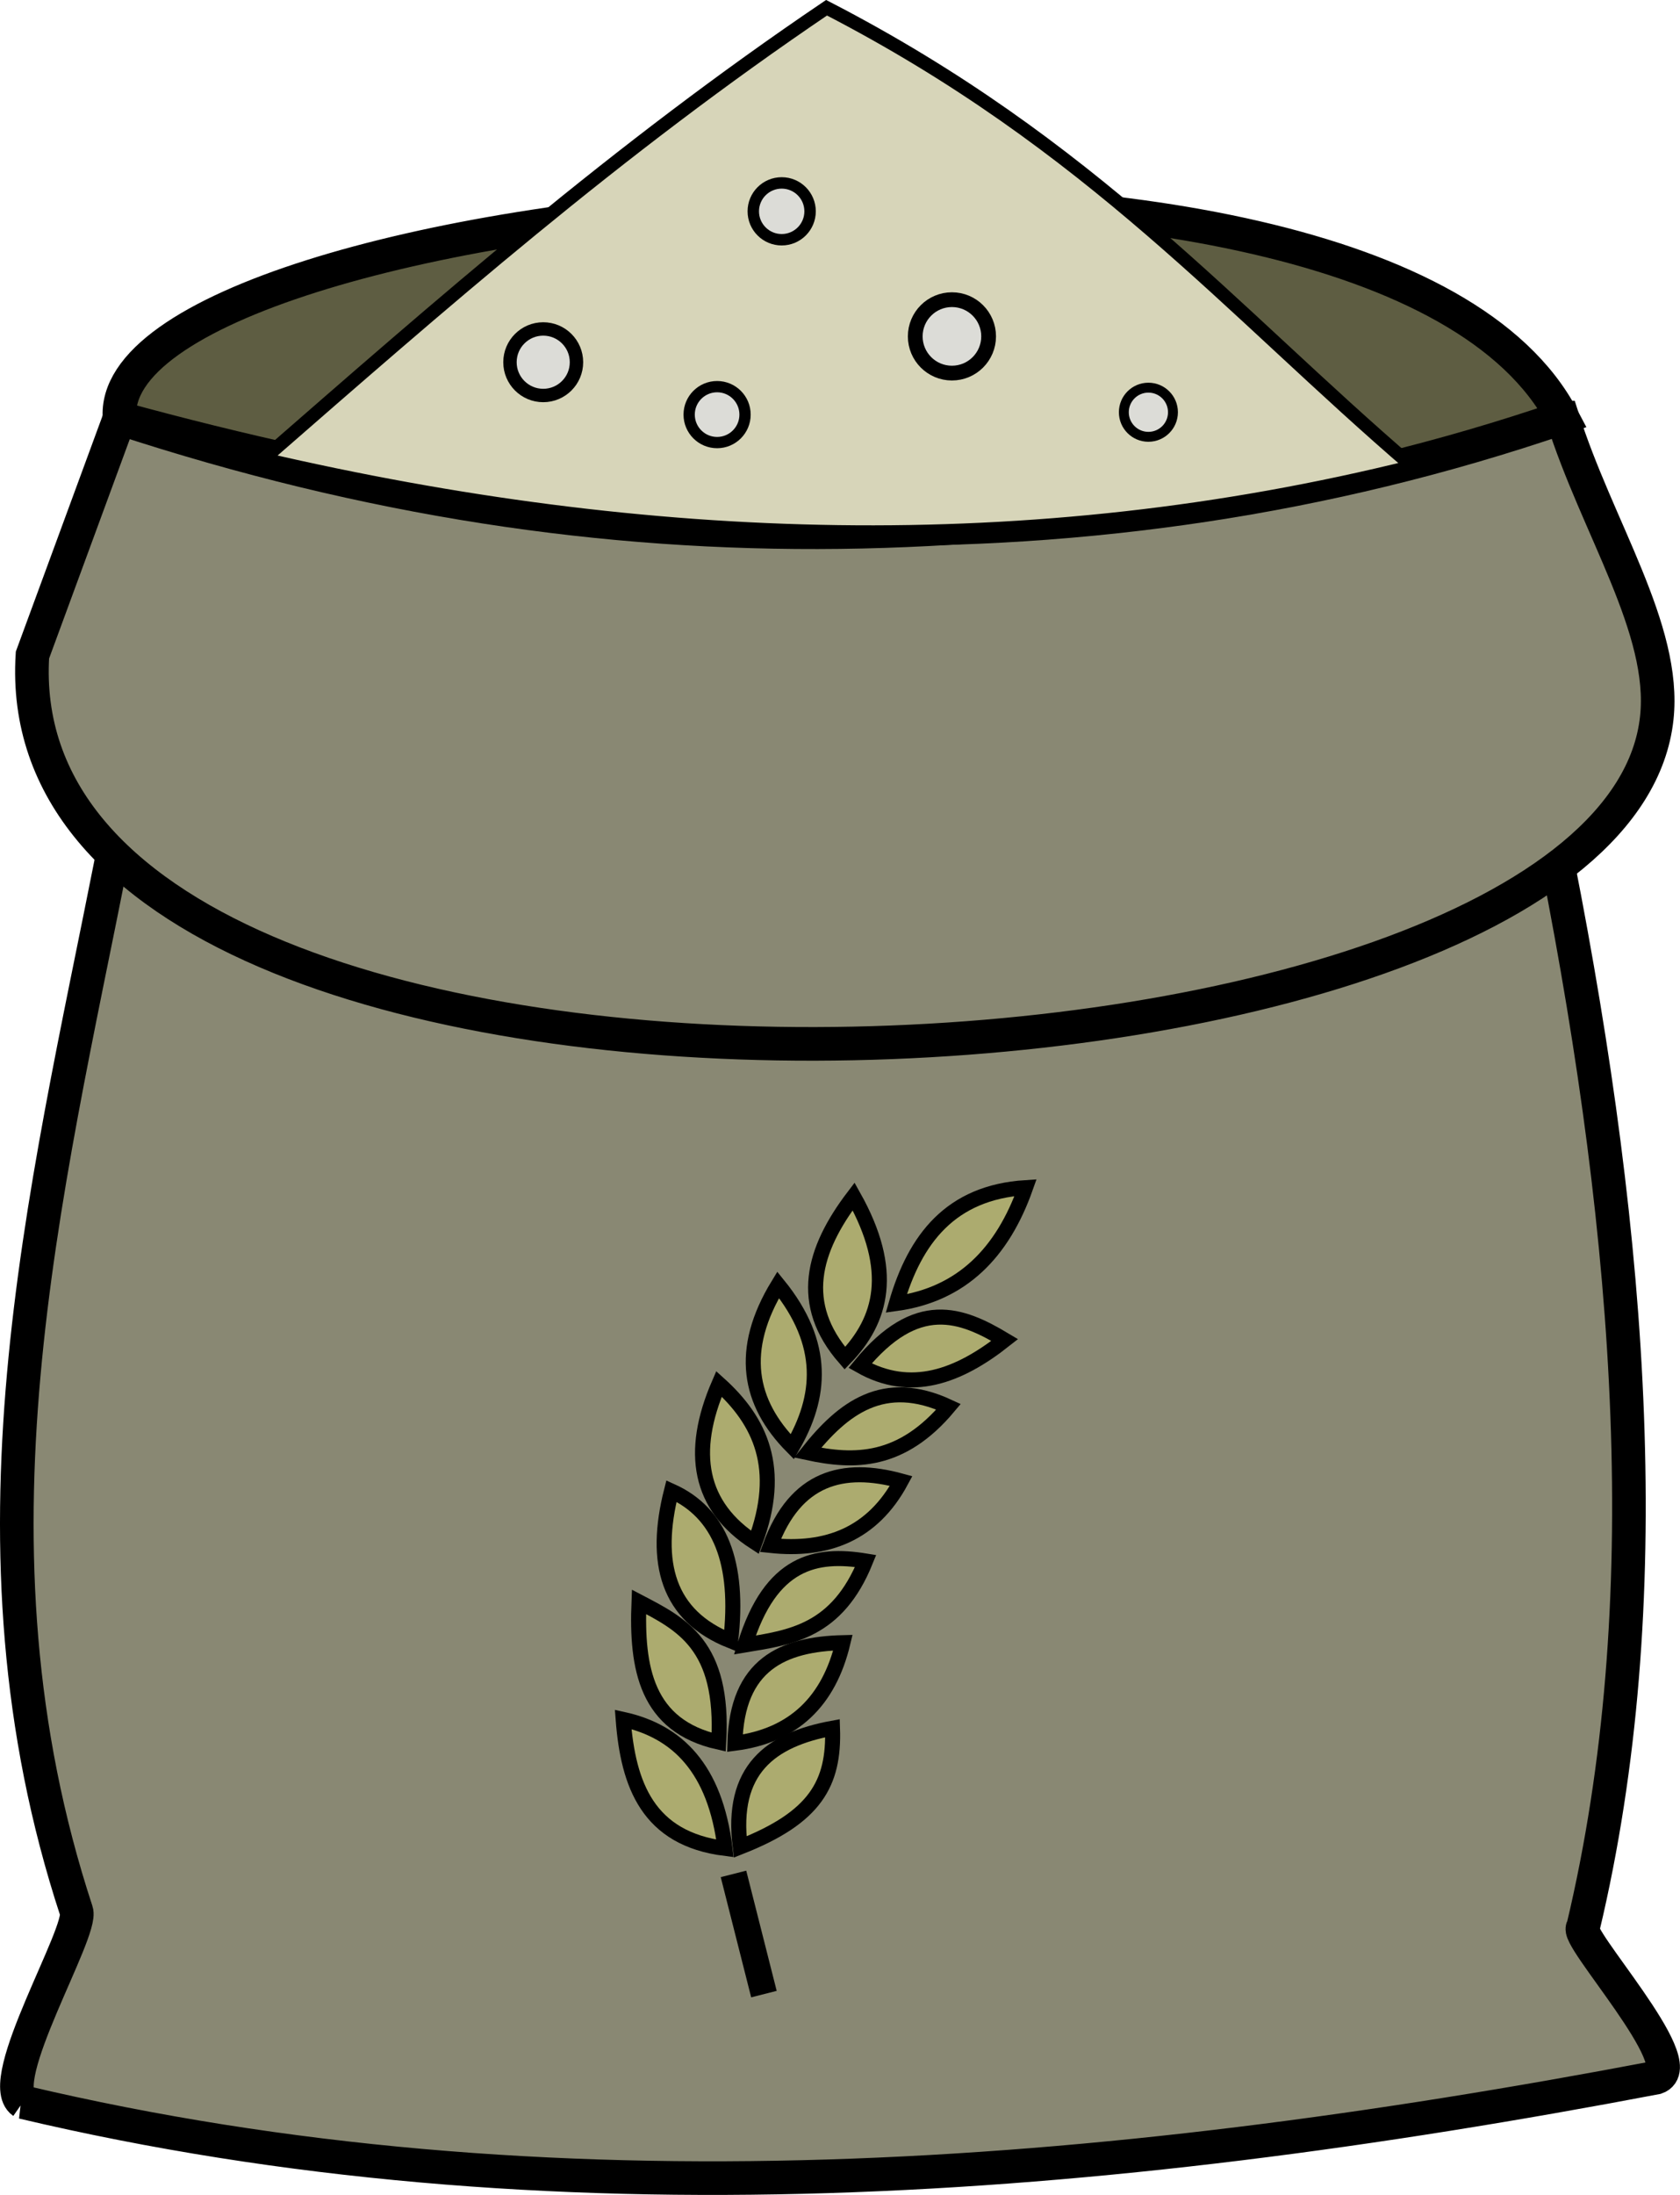 <?xml version="1.0" encoding="UTF-8" standalone="no"?>
<svg
   xmlns:dc="http://purl.org/dc/elements/1.1/"
   xmlns:cc="http://creativecommons.org/ns#"
   xmlns:rdf="http://www.w3.org/1999/02/22-rdf-syntax-ns#"
   xmlns:svg="http://www.w3.org/2000/svg"
   xmlns="http://www.w3.org/2000/svg"
   xmlns:sodipodi="http://sodipodi.sourceforge.net/DTD/sodipodi-0.dtd"
   xmlns:inkscape="http://www.inkscape.org/namespaces/inkscape"
   width="33.246mm"
   height="43.406mm"
   viewBox="0 0 33.246 43.406"
   version="1.1"
   id="svg29340"
   inkscape:version="1.0.2 (e86c870879, 2021-01-15, custom)"
   sodipodi:docname="double-zero-flour.svg">
  <defs
     id="defs29334" />
  <sodipodi:namedview
     id="base"
     pagecolor="#ffffff"
     bordercolor="#666666"
     borderopacity="1.0"
     inkscape:pageopacity="0.0"
     inkscape:pageshadow="2"
     inkscape:zoom="0.35"
     inkscape:cx="259.97019"
     inkscape:cy="190.59763"
     inkscape:document-units="mm"
     inkscape:current-layer="layer1"
     inkscape:document-rotation="0"
     showgrid="false"
     inkscape:window-width="902"
     inkscape:window-height="1021"
     inkscape:window-x="1004"
     inkscape:window-y="45"
     inkscape:window-maximized="0" />
  <g
     inkscape:label="Layer 1"
     inkscape:groupmode="layer"
     id="layer1"
     transform="translate(-37.05,-97.738)">
    <g
       id="g23727"
       inkscape:label="DoubleZeroFlour"
       transform="translate(-111.93,-28.156)">
      <g
         id="g23785">
        <path
           style="fill:#898873;fill-opacity:1;stroke:#000000;stroke-width:0.665;stroke-linecap:butt;stroke-linejoin:miter;stroke-miterlimit:4;stroke-dasharray:none;stroke-opacity:1"
           d="m 149.433,167.464 c 10.414,2.46 21.283,1.612 32.324,-0.486 0.719,-0.248 -1.668,-2.832 -1.449,-2.97 1.526,-6.405 0.969,-13.561 -0.501,-21.047 l -28.595,-0.173 c -1.355,6.844 -3.105,13.645 -0.72,20.898 0.143,0.396 -1.646,3.369 -1.059,3.778 z"
           id="path23724"
           sodipodi:nodetypes="ccccccc" />
        <path
           style="font-variation-settings:normal;opacity:1;vector-effect:none;fill:#898873;fill-opacity:1;stroke:#000000;stroke-width:0.665;stroke-linecap:butt;stroke-linejoin:miter;stroke-miterlimit:4;stroke-dasharray:none;stroke-dashoffset:0;stroke-opacity:1;stop-color:#000000;stop-opacity:1"
           d="m 179.898,134.152 c -9.905,2.796 -18.701,3.237 -28.552,0.012 l -1.724,4.684 c -0.668,10.736 31.258,9.351 32.144,1.248 0.193,-1.766 -1.181,-3.766 -1.867,-5.944 z"
           id="path23729"
           sodipodi:nodetypes="cccscc" />
        <path
           style="font-variation-settings:normal;opacity:1;vector-effect:none;fill:#5e5d42;fill-opacity:1;stroke:#000000;stroke-width:0.665;stroke-linecap:butt;stroke-linejoin:miter;stroke-miterlimit:4;stroke-dasharray:none;stroke-dashoffset:0;stroke-opacity:1;stop-color:#000000;stop-opacity:1"
           d="m 179.898,134.152 c -3.686,-7.003 -28.895,-4.305 -28.552,0.012 9.585,2.627 19.118,3.213 28.552,-0.012 z"
           id="path23731"
           sodipodi:nodetypes="ccc" />
      </g>
      <path
         style="fill:#d7d5b9;fill-opacity:1;stroke:#000000;stroke-width:0.265px;stroke-linecap:butt;stroke-linejoin:miter;stroke-opacity:1"
         d="m 154.191,134.972 c 3.501,-3.05 6.978,-6.108 11.146,-8.925 5.26,2.714 7.995,5.988 11.595,9.071 -7.58,1.884 -15.161,1.611 -22.741,-0.145 z"
         id="path23733"
         sodipodi:nodetypes="cccc" />
      <g
         id="g23863"
         transform="matrix(0.447,0,0,0.447,92.162,88.539)">
        <g
           id="g23691-4"
           transform="translate(-5.132,61.135)">
          <path
             style="font-variation-settings:normal;opacity:1;vector-effect:none;fill:#acab6f;fill-opacity:1;stroke:#000000;stroke-width:0.665;stroke-linecap:butt;stroke-linejoin:miter;stroke-miterlimit:4;stroke-dasharray:none;stroke-dashoffset:0;stroke-opacity:1;stop-color:#000000;stop-opacity:1"
             d="m 164.339,104.206 c -3.413,-0.43 -4.288,-2.817 -4.509,-5.708 2.395,0.527 4.071,2.163 4.509,5.708 z"
             id="path23667-8"
             sodipodi:nodetypes="ccc" />
          <path
             style="font-variation-settings:normal;opacity:1;vector-effect:none;fill:#acab6f;fill-opacity:1;stroke:#000000;stroke-width:0.665;stroke-linecap:butt;stroke-linejoin:miter;stroke-miterlimit:4;stroke-dasharray:none;stroke-dashoffset:0;stroke-opacity:1;stop-color:#000000;stop-opacity:1"
             d="m 165.011,104.142 c -0.432,-3.413 1.336,-4.749 4.087,-5.254 0.085,2.451 -0.762,3.948 -4.087,5.254 z"
             id="path23669-8"
             sodipodi:nodetypes="ccc" />
          <path
             style="font-variation-settings:normal;opacity:1;vector-effect:none;fill:#acab6f;fill-opacity:1;stroke:#000000;stroke-width:0.665;stroke-linecap:butt;stroke-linejoin:miter;stroke-miterlimit:4;stroke-dasharray:none;stroke-dashoffset:0;stroke-opacity:1;stop-color:#000000;stop-opacity:1"
             d="m 164.06,99.505 c -3.212,-0.717 -3.648,-3.277 -3.53,-6.205 1.872,0.978 3.78,1.899 3.53,6.205 z"
             id="path23671-8"
             sodipodi:nodetypes="ccc" />
          <path
             style="font-variation-settings:normal;opacity:1;vector-effect:none;fill:#acab6f;fill-opacity:1;stroke:#000000;stroke-width:0.665;stroke-linecap:butt;stroke-linejoin:miter;stroke-miterlimit:4;stroke-dasharray:none;stroke-dashoffset:0;stroke-opacity:1;stop-color:#000000;stop-opacity:1"
             d="m 164.777,99.553 c 0.087,-3.496 2.127,-4.384 4.783,-4.45 -0.62,2.597 -2.185,4.114 -4.783,4.45 z"
             id="path23673-9"
             sodipodi:nodetypes="ccc" />
          <path
             style="font-variation-settings:normal;opacity:1;vector-effect:none;fill:#acab6f;fill-opacity:1;stroke:#000000;stroke-width:0.665;stroke-linecap:butt;stroke-linejoin:miter;stroke-miterlimit:4;stroke-dasharray:none;stroke-dashoffset:0;stroke-opacity:1;stop-color:#000000;stop-opacity:1"
             d="m 164.589,95.025 c -2.8,-1.115 -3.423,-3.467 -2.622,-6.629 2.14,0.964 3.029,3.159 2.622,6.629 z m 0.628,0.181 c 1.15,-3.712 3.157,-4.072 5.348,-3.716 -1.263,3.121 -3.316,3.38 -5.348,3.716 z"
             id="path23675-7"
             sodipodi:nodetypes="cccccc" />
          <path
             style="font-variation-settings:normal;opacity:1;vector-effect:none;fill:#acab6f;fill-opacity:1;stroke:#000000;stroke-width:0.665;stroke-linecap:butt;stroke-linejoin:miter;stroke-miterlimit:4;stroke-dasharray:none;stroke-dashoffset:0;stroke-opacity:1;stop-color:#000000;stop-opacity:1"
             d="m 165.665,90.669 c 1.232,-3.281 0.234,-5.37 -1.593,-7.015 -1.313,3.03 -0.891,5.41 1.593,7.015 z"
             id="path23677-7"
             sodipodi:nodetypes="ccc" />
          <path
             style="font-variation-settings:normal;opacity:1;vector-effect:none;fill:#acab6f;fill-opacity:1;stroke:#000000;stroke-width:0.665;stroke-linecap:butt;stroke-linejoin:miter;stroke-miterlimit:4;stroke-dasharray:none;stroke-dashoffset:0;stroke-opacity:1;stop-color:#000000;stop-opacity:1"
             d="m 166.349,90.803 c 2.493,0.267 4.514,-0.486 5.789,-2.852 -2.595,-0.71 -4.678,-0.145 -5.789,2.852 z"
             id="path23679-6"
             sodipodi:nodetypes="ccc" />
          <path
             style="font-variation-settings:normal;opacity:1;vector-effect:none;fill:#acab6f;fill-opacity:1;stroke:#000000;stroke-width:0.665;stroke-linecap:butt;stroke-linejoin:miter;stroke-miterlimit:4;stroke-dasharray:none;stroke-dashoffset:0;stroke-opacity:1;stop-color:#000000;stop-opacity:1"
             d="m 167.318,86.44 c -1.938,-1.956 -2.387,-4.285 -0.626,-7.168 2.143,2.64 1.903,4.972 0.626,7.168 z"
             id="path23681-4"
             sodipodi:nodetypes="ccc" />
          <path
             style="font-variation-settings:normal;opacity:1;vector-effect:none;fill:#acab6f;fill-opacity:1;stroke:#000000;stroke-width:0.665;stroke-linecap:butt;stroke-linejoin:miter;stroke-miterlimit:4;stroke-dasharray:none;stroke-dashoffset:0;stroke-opacity:1;stop-color:#000000;stop-opacity:1"
             d="m 167.996,86.698 c 1.564,-1.973 3.359,-3.367 6.241,-2.032 -2.088,2.492 -4.165,2.48 -6.241,2.032 z"
             id="path23683-3"
             sodipodi:nodetypes="ccc" />
          <path
             style="font-variation-settings:normal;opacity:1;vector-effect:none;fill:#acab6f;fill-opacity:1;stroke:#000000;stroke-width:0.665;stroke-linecap:butt;stroke-linejoin:miter;stroke-miterlimit:4;stroke-dasharray:none;stroke-dashoffset:0;stroke-opacity:1;stop-color:#000000;stop-opacity:1"
             d="m 169.646,82.52 c -2.092,-2.399 -1.424,-4.782 0.386,-7.158 1.846,3.291 1.255,5.465 -0.386,7.158 z"
             id="path23685-0"
             sodipodi:nodetypes="ccc" />
          <path
             style="font-variation-settings:normal;opacity:1;vector-effect:none;fill:#acab6f;fill-opacity:1;stroke:#000000;stroke-width:0.665;stroke-linecap:butt;stroke-linejoin:miter;stroke-miterlimit:4;stroke-dasharray:none;stroke-dashoffset:0;stroke-opacity:1;stop-color:#000000;stop-opacity:1"
             d="m 170.32,82.849 c 2.507,-3.059 4.481,-2.285 6.403,-1.135 -2.053,1.62 -4.16,2.407 -6.403,1.135 z"
             id="path23687-3"
             sodipodi:nodetypes="ccc" />
          <path
             style="font-variation-settings:normal;opacity:1;vector-effect:none;fill:#acab6f;fill-opacity:1;stroke:#000000;stroke-width:0.665;stroke-linecap:butt;stroke-linejoin:miter;stroke-miterlimit:4;stroke-dasharray:none;stroke-dashoffset:0;stroke-opacity:1;stop-color:#000000;stop-opacity:1"
             d="m 171.92,80.1 c 0.828,-2.856 2.407,-4.915 5.726,-5.127 -1.018,2.876 -2.821,4.724 -5.726,5.127 z"
             id="path23689-0"
             sodipodi:nodetypes="ccc" />
        </g>
        <path
           style="fill:none;stroke:#000000;stroke-width:1.165;stroke-linecap:butt;stroke-linejoin:miter;stroke-miterlimit:4;stroke-dasharray:none;stroke-opacity:1"
           d="m 160.93,171.786 -1.348,-5.318"
           id="path23665-0" />
      </g>
      <g
         id="g23868">
        <circle
           style="font-variation-settings:normal;opacity:1;vector-effect:none;fill:#dcdcd7;fill-opacity:1;stroke:#000000;stroke-width:0.226;stroke-linecap:butt;stroke-linejoin:miter;stroke-miterlimit:4;stroke-dasharray:none;stroke-dashoffset:0;stroke-opacity:1;stop-color:#000000;stop-opacity:1"
           id="path23865"
           cx="164.449"
           cy="130.073"
           r="0.562" />
        <circle
           style="font-variation-settings:normal;opacity:1;vector-effect:none;fill:#dcdcd7;fill-opacity:1;stroke:#000000;stroke-width:0.292;stroke-linecap:butt;stroke-linejoin:miter;stroke-miterlimit:4;stroke-dasharray:none;stroke-dashoffset:0;stroke-opacity:1;stop-color:#000000;stop-opacity:1"
           id="circle23870"
           cx="167.818"
           cy="132.546"
           r="0.726" />
        <circle
           style="font-variation-settings:normal;opacity:1;vector-effect:none;fill:#dcdcd7;fill-opacity:1;stroke:#000000;stroke-width:0.223;stroke-linecap:butt;stroke-linejoin:miter;stroke-miterlimit:4;stroke-dasharray:none;stroke-dashoffset:0;stroke-opacity:1;stop-color:#000000;stop-opacity:1"
           id="circle23872"
           cx="163.171"
           cy="134.093"
           r="0.553" />
        <circle
           style="font-variation-settings:normal;opacity:1;vector-effect:none;fill:#dcdcd7;fill-opacity:1;stroke:#000000;stroke-width:0.265;stroke-linecap:butt;stroke-linejoin:miter;stroke-miterlimit:4;stroke-dasharray:none;stroke-dashoffset:0;stroke-opacity:1;stop-color:#000000;stop-opacity:1"
           id="circle23874"
           cx="159.73"
           cy="133.057"
           r="0.658" />
        <circle
           style="font-variation-settings:normal;opacity:1;vector-effect:none;fill:#dcdcd7;fill-opacity:1;stroke:#000000;stroke-width:0.196;stroke-linecap:butt;stroke-linejoin:miter;stroke-miterlimit:4;stroke-dasharray:none;stroke-dashoffset:0;stroke-opacity:1;stop-color:#000000;stop-opacity:1"
           id="circle23876"
           cx="171.706"
           cy="134.046"
           r="0.486" />
      </g>
    </g>
  </g>
</svg>
